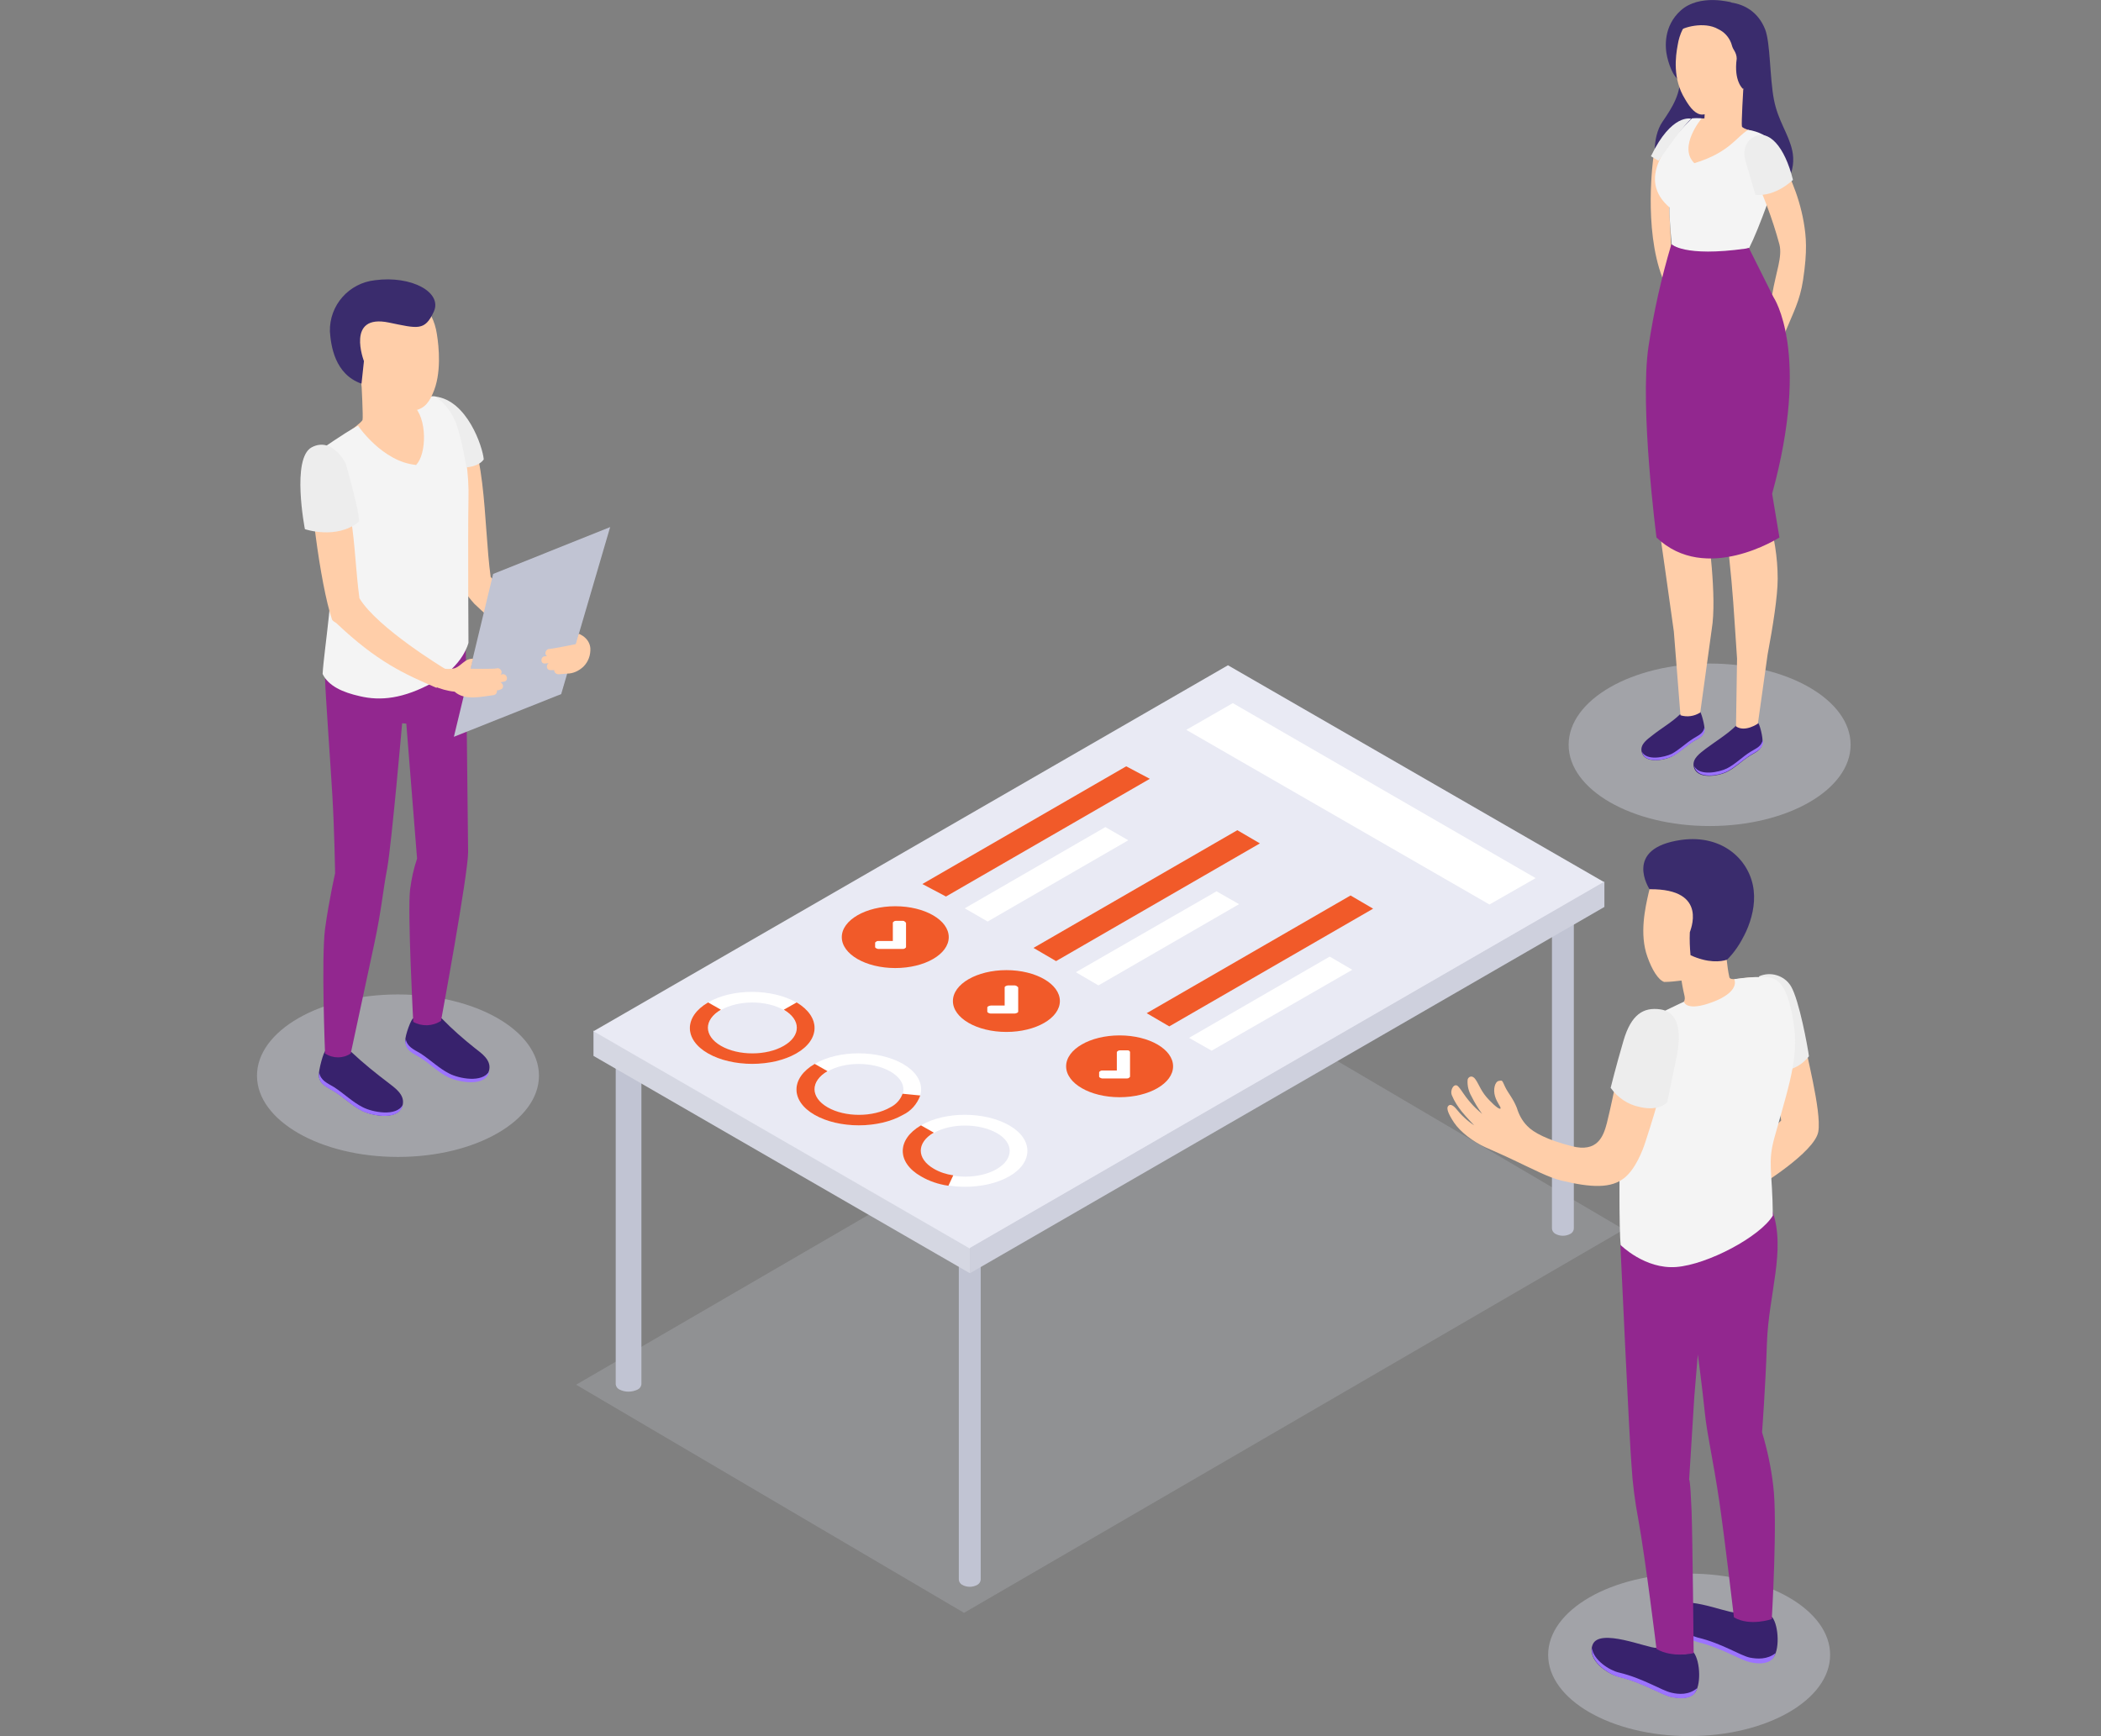 <?xml version="1.0" encoding="utf-8"?>
<!-- Generator: Adobe Illustrator 26.0.1, SVG Export Plug-In . SVG Version: 6.00 Build 0)  -->
<svg version="1.1" id="Layer_1" xmlns="http://www.w3.org/2000/svg" xmlns:xlink="http://www.w3.org/1999/xlink" x="0px" y="0px"
	 viewBox="0 0 605 500" style="enable-background:new 0 0 605 500;" xml:space="preserve">
<rect x="0" y="0" width="605" height="500" fill="#808080" stroke="none"/>
<style type="text/css">
	.st0{opacity:0.4;fill:#D6D8E5;enable-background:new    ;}
	.st1{fill:#3A2C6D;}
	.st2{fill:#FFCEA9;}
	.st3{fill:#F4F4F4;}
	.st4{fill:#38226D;}
	.st5{fill:#9C73FF;}
	.st6{fill:#92278F;}
	.st7{fill:#EDEDED;}
	.st8{fill:#C1C4D3;}
	.st9{opacity:0.2;fill:#D6D8E5;enable-background:new    ;}
	.st10{fill:#D5D7E2;}
	.st11{fill:#E9EAF4;}
	.st12{fill:#CED0DD;}
	.st13{fill:#FFFFFF;}
	.st14{fill:#F15A29;}
</style>
<g id="Слой_2">
	<g id="Слой_1-2">
		<ellipse class="st0" cx="492.3" cy="214.5" rx="40.6" ry="23.4"/>
		<g id="Girl_8">
			<path id="_Контур_" class="st1" d="M490.6,2.5c1.6-2.5,13.7-4.2,17.7,6c1.5,3.9,1.3,13.8,2.5,20.1s4.2,9.8,5.3,14.8
				s-0.7,13.5-12.9,15c-12.2,1.5-21.6-2.8-24.5-6.7s-3-12.2,0-16.6s5.3-8,5.2-13.8L490.6,2.5z"/>
			<path class="st2" d="M476.1,45.4c0,0-2.9,20.2,2.6,34.6s3.9-3.7,3.9-3.7l-1.3-4.3c0,0-1.1-16.5-0.6-20.6s0.4-7.5,0.6-7.9
				s-1.1-1-1.6-1S476.1,45.4,476.1,45.4z"/>
			<path id="_Контур_2" class="st1" d="M498.6,0.7c0,0-9.1-2.6-14.6,2.3c-5,4.5-4.6,10.6-3.9,13.5s2.2,6.8,4.5,7
				S498.6,0.7,498.6,0.7z"/>
			<path id="_Контур_3" class="st2" d="M502,25.5c0,0-0.6,10.1-0.4,10.9s4,1.5,5.1,2.3s-5.5,11.2-8.8,12.7s-13.7-2.4-14.4-7.5
				c-0.7-4.8,3-8.4,4.4-9.7c1-0.1,1.9-0.1,2.9-0.1l0.3-4.9C495.5,27.8,502,25.5,502,25.5z"/>
			<path id="_Контур_4" class="st3" d="M503.4,37.4c2.9,0.4,6.1,2,6.6,3.5c0.5,1.8,1.6,10.4-0.8,17s-4.1,10.7-5.5,13.5
				c0,0-12.4,5.3-22.3-0.9c0,0-0.7-7-0.7-10.8c-9.2-8-1.3-17.9,6.5-25.6c0.9-0.1,1.9-0.1,2.8,0c0,0-6.9,8.2-2.1,12.9
				C498.1,43.9,500.1,39.3,503.4,37.4z"/>
			<path id="_Контур_5" class="st2" d="M483.1,13L483.1,13c1-6.5,5.7-11.4,12.5-11c7.1,0.5,12.5,6.6,12,13.7
				c-0.3,4-2.3,7.6-5.6,9.8c-0.2,1-0.6,1.9-1,2.9c-2.4,2.8-8.7,4.5-10.8,4.6c-1.8,0-3.4-1.7-5-4.5C481.6,22.7,482.5,16.2,483.1,13z"
				/>
			<path class="st1" d="M497.6,2c4.7,0.9,8.6,2.2,9.9,6.9c0.9,3.2,2,9.3,0.9,11.8l-0.7,1.9l-5.8,3c0,0-2.7-2.2-1.8-8.7
				c0-0.9-0.3-1.7-0.8-2.5c-0.4-0.6-0.6-1.3-0.8-2c-0.7-1.8-2-3.2-3.7-4C490.7,6,484.4,8,483.6,8.9C486,3.6,491.9,0.7,497.6,2z"/>
			<path id="_Контур_6" class="st2" d="M510.3,84.9c1.1-6.6,3-10.9,2.1-14.5c-2-7.4-4.7-14.5-8-21.4c-2.1-4.1-1.5-7,0.7-8.6
				c2.4-1.8,4.8-1,6.9,3.5c2.8,5.7,5.9,11.6,7.4,20.1c0.7,4.1,1.1,8.2-0.2,16.7c-0.9,5.9-2.8,9.3-5.1,14.9
				C513.6,97.1,509.4,90.5,510.3,84.9z"/>
			<path class="st4" d="M506.2,208.2c-2.4,1.9-6.1,0.6-6.3,0.8c-2.4,2.4-6,4.6-8.8,6.7c-1.5,1.2-3.8,2.7-3.4,5
				c0.8,4,7.2,2.8,9.6,1.6s4.4-3.3,6.7-4.7c1.6-1,3.2-1.5,3.5-3.6C507.8,212.6,506.6,208.1,506.2,208.2z"/>
			<path class="st5" d="M507.6,213c-0.3,2-1.9,2.5-3.5,3.5c-2.3,1.4-4.4,3.6-6.8,4.8c-2.2,1.1-7.9,2.3-9.4-0.6
				c0.9,3.9,7.2,2.7,9.6,1.4s4.4-3.3,6.7-4.7c1.6-1,3.2-1.5,3.5-3.6C507.6,213.6,507.6,213.3,507.6,213z"/>
			<path class="st4" d="M489.4,204.8c-2.2,1.8-5.5,0.8-5.6,0.9c-2.2,2.2-5.5,4.1-8,6.1c-1.4,1.1-3.5,2.5-3.1,4.6
				c0.7,3.7,6.6,2.6,8.8,1.4s4-3,6.1-4.3c1.5-0.9,3-1.4,3.2-3.3C491,209.1,489.8,204.8,489.4,204.8z"/>
			<path class="st5" d="M490.8,209.5c-0.3,1.8-1.8,2.3-3.2,3.2c-2.1,1.3-4,3.2-6.2,4.4c-2.1,1-7.2,2.1-8.6-0.6
				c0.8,3.6,6.6,2.4,8.8,1.3s4-3,6.1-4.3c1.5-0.9,3-1.4,3.2-3.3C490.9,210,490.9,209.7,490.8,209.5z"/>
			<path class="st2" d="M476.6,93.7c1-8.2,4.1-20.2,4.1-20.2c2.9,1.3,6,2.1,9.1,2.3c5.3,0.3,13.8-1.3,13.8-1.3
				c1.5,2.6,3.1,5.1,4.9,7.6c2.4,3.3,7,10.5,5.9,23.1c-0.7,8.2-5.3,43.3-5.3,43.3c1.8,5.9,2.8,12,2.8,18.2c0,5.1-1.4,13.8-2.9,21.8
				l-2.8,19.9c0,0-3.7,2.6-6.3,0.8l0.3-19.5c-0.3-4.8-0.8-11.8-1.1-16.3c-0.5-7.3-1.8-18.9-2.2-21.8s-1.3-8-1.7-13.6
				s-2.6-34.5-2.6-34.5l-0.3,5.4c0,0-0.3,8.8-1.5,19.6s-1.7,15.6-1.7,15.6s2.2,4,2.5,7c0.2,2.3,2.9,20.8,1.3,30.2l-3.3,23.9
				c-1.7,1.1-3.8,1.4-5.7,0.8l-1.9-24.1c-1.3-9.2-4-28.6-4.4-31.1c-0.6-3.3-1-5-1.6-15.4S475.5,102,476.6,93.7z"/>
			<path class="st6" d="M503.6,71.4l7.1,14.2c0,0,10.8,15.8-0.4,56.6l2.1,12.6c0,0-21.2,13.6-35.4,0c0,0-4.9-37.6-2.3-55
				c1.5-10,3.7-19.8,6.6-29.5c0,0,3.5,3.8,21.4,1.3"/>
			<path class="st7" d="M516.3,51.8c0,0-4.9,4.9-10.8,4.3l-2.8-9.5c0,0-1.8-5,2.4-7.2S513.9,42.1,516.3,51.8z"/>
			<path class="st7" d="M487,34.2c0,0-5.6-1.7-11.6,10.8l2.2,1.3C477.7,46.3,483.6,37.4,487,34.2z"/>
		</g>
		<ellipse class="st0" cx="114.6" cy="309.8" rx="40.6" ry="23.4"/>
		<g id="Men_13">
			<path class="st4" d="M93.8,302.6c2.9,2.4,7.2,0.2,7.4,0.4c3.4,3.2,7,6.1,10.7,8.9c1.8,1.4,4.6,3.3,4.1,6.1
				c-0.9,4.9-8.8,3.4-11.7,1.9c-3-1.5-5.4-4-8.2-5.7c-2-1.2-4-1.9-4.3-4.4C91.7,308.3,93.2,302.6,93.8,302.6z"/>
			<path class="st5" d="M91.9,308.8c0.4,2.4,2.3,3.1,4.3,4.3c2.8,1.8,5.3,4.3,8.3,5.8c2.7,1.4,9.6,2.8,11.5-0.7
				c-1,4.7-8.7,3.2-11.7,1.8c-2.9-1.5-5.4-4-8.2-5.7c-2-1.2-4-1.9-4.3-4.4C91.8,309.5,91.9,309.2,91.9,308.8z"/>
			<path class="st4" d="M119,293.3c2.9,2.4,8-0.2,8.2,0c3,3.1,6.2,5.9,9.6,8.6c1.8,1.4,4.6,3.3,4.1,6.1c-0.9,4.9-8.8,3.4-11.7,1.9
				s-5.4-4-8.2-5.7c-2-1.2-4-1.9-4.3-4.4C116.6,298.2,118.5,293.2,119,293.3z"/>
			<path class="st5" d="M116.8,299.1c0.4,2.4,2.3,3.1,4.3,4.3c2.8,1.8,5.3,4.3,8.3,5.8c2.7,1.4,9.5,2.8,11.5-0.7
				c-1,4.7-8.7,3.2-11.7,1.8s-5.4-4-8.2-5.7c-2-1.2-4-1.9-4.3-4.4C116.8,299.8,116.8,299.4,116.8,299.1z"/>
			<path id="_Контур_7" class="st6" d="M93.6,195.4c0.1,4.4,1.5,23.5,2.1,33.6s0.8,22.5,0.8,22.5s-1.7,7.4-2.9,16
				c-1.1,8.6,0,35.9,0,35.9c2.3,1.5,5.2,1.5,7.4,0c0,0,4.7-21.9,6.8-31.7s2.5-15.5,3.7-21.6c1.3-7.4,4.3-41.8,4.3-41.8l1.2,0.1
				l3.1,38.9c-1,2.9-1.6,5.8-2,8.8c-0.8,6.3,0.9,38.2,0.9,38.2c2.5,1.4,5.6,1.3,8-0.3c0,0,7.8-42.2,7.8-48.6
				c0-4.2-0.7-60.2-0.7-60.2L93.6,195.4z"/>
			<path id="_Контур_8" class="st2" d="M104.1,110.5c0,0,0.5,9.6,0.3,10.4c-0.2,0.8-4.4,3.7-5.6,4.7s6.6,8.7,10.4,10.5
				s15.9-2.9,16.1-8.8s-2.1-10.9-3.9-11.2S104.1,110.5,104.1,110.5z"/>
			<path class="st2" d="M130.4,128.3c0.6-4.2-2.2-8.2,0.5-11.6c9.5,9.3,8.2,33.8,10.4,49.5c7,7.3,21.1,14.6,25.1,16.4
				c0.7,0.3,1.4,0.7,1.2,1.5c-0.6,3.1-1.5,4.2-3.3,7.2c-9.3-4-16.1-6.3-27.7-17.4c-1.1-1.2-2.1-2.5-3-3.9
				C130.2,159.9,129.4,135.6,130.4,128.3z"/>
			<path id="_Контур_9" class="st3" d="M103.1,122.6c0,0,7,10.4,16.7,11.3c3.1-3,3.3-13.7-0.9-17.2c0,0,3.9-3.1,6.6-2.5
				c2.9,1.7,5,4.4,6,7.6c2.5,7.1,3.6,14.6,3.4,22.1c-0.2,10.2,0,41.2,0,41.2s-1.4,6.6-10.1,11.4s-15.3,5.4-21.2,4
				c-4.9-1.1-9-2.9-10.7-6.4c0.4-7.1,3.6-25.7,2.4-34.7s-3.1-15.6-3.6-22.9s0.9-7.1,4.6-9.7C98.4,125.4,100.7,123.9,103.1,122.6z"/>
			<path id="_Контур_10" class="st2" d="M125.8,96.2L125.8,96.2c-1.1-7.4-6.5-13.1-14.2-12.7c-8.1,0.4-14.4,7.4-14,15.5
				c0.2,4.6,2.6,8.8,6.4,11.4c0.3,1.1,0.7,2.2,1.2,3.2c2.7,3.2,10.9,5.1,13.3,4.8c3-0.4,4.7-1.7,6.1-5
				C127.2,107.7,126.4,99.9,125.8,96.2z"/>
			<path class="st1" d="M104.1,110.5L104.1,110.5l0.7-6.5c0,0-5.3-13.7,7.2-11.1c8.3,1.7,10.3,2.5,12.9-3.1s-6.4-10.5-16.9-9.1
				c-7.5,0.8-13.2,7.2-13,14.8C95.3,99.6,96.4,107.8,104.1,110.5z"/>
			<path class="st2" d="M89.5,132.4c3.6-1,0.9-0.2,3.6-1c9.5,9.3,8.3,25.2,10.4,40.9c5.2,8.6,24.6,20.3,24.6,20.3
				c0.2,1.7-0.3,2.2-2.4,5.5c-9.3-4-17.1-7.5-28.8-18.6c-0.5-0.4-1.1-0.6-1.3-1.1C92.2,168.4,88.5,139.7,89.5,132.4z"/>
			<polygon class="st8" points="175.7,151.8 161.6,199.9 130.7,212.2 142,165.3 			"/>
			<path class="st2" d="M123.2,192.9c0.5-1.6,1.7-1.2,3-0.8c1.4,0.6,3,0.7,4.6,0.4c1.3-0.4,2.2-1.5,3.3-2.2c0.6-0.4,1.3-0.6,2.1-0.6
				c-0.1,0.4-0.7,2.9-0.7,2.9s6.8,0.1,7.5-0.1c0.6-0.2,1.2,0.2,1.4,0.8c0.1,0.4,0,0.8-0.3,1l0.5-0.1c1.4-0.3,2,1.8,0.6,2.1
				c-0.4,0.1-0.8,0.1-1.1,0.2c0.9,0.4,1.1,1.8,0,2.1c-0.1,0-0.2,0-0.3,0.1c-0.2,0.1-0.3,0.1-0.5,0.1c-0.1,0-0.1,0-0.2,0
				c0.1,0.7-0.3,1.3-1,1.4c0,0,0,0,0,0c-3.3,0.4-8.2,1.7-11.2-1c-2.1-0.2-4.1-0.8-6-1.6C122.7,196.7,122.7,194.9,123.2,192.9z"/>
			<path class="st2" d="M157,189c0.2,0,0.3,0,0.5,0c-0.5-0.4-0.6-1.1-0.2-1.6c0.2-0.3,0.5-0.5,0.9-0.5c0.7,0,7.7-1.4,7.7-1.4
				l0.8-2.9c0-0.2,1.2,0.6,1.2,0.6c1.2,0.8,2,2.1,2.1,3.5c0.1,2-0.6,3.9-2,5.3c-1.3,1.2-2.9,2-4.7,2c-0.8,0.1-1.7,0.1-2.4,0.2
				c-0.7,0-1.3-0.5-1.3-1.1c0,0,0,0,0-0.1h-0.2c-0.2,0-0.3,0-0.5,0h-0.4c-1.2,0-1.3-1.5-0.5-2c-0.4,0-0.8,0.1-1.1,0.1
				C155.5,191.2,155.6,189,157,189z"/>
			<path class="st7" d="M134.3,134.6c0,0,3.6-0.2,5-2.3c-0.3-3.6-4.8-17.1-14-18.1c2.5,1.7,4.5,4.1,5.7,6.9
				C132.8,125.2,134.3,134.6,134.3,134.6z"/>
			<path class="st7" d="M87.8,152.4c0,0,9.1,3.1,15.5-2.1c0.7-1.2-3.7-16.7-3.7-16.7s-3.8-7.9-9.8-4.8
				C83.8,131.9,87.8,152.4,87.8,152.4z"/>
		</g>
		<polygon class="st9" points="467.6,354.1 277.6,464.5 165.9,398.8 355.9,288.4 		"/>
		<path class="st8" d="M177.3,296.4v102.3c0.1,0.7,0.5,1.2,1.1,1.5c1.6,0.8,3.5,0.8,5.2,0c0.6-0.3,1-0.8,1.1-1.5l0,0V296.4H177.3z"
			/>
		<path class="st8" d="M276.1,336.2v118.7c0,0.6,0.4,1.2,0.9,1.5c1.4,0.8,3.1,0.8,4.5,0c0.5-0.3,0.9-0.9,0.9-1.5l0,0V336.2H276.1z"
			/>
		<path class="st8" d="M446.9,257v96.8c0,0.6,0.4,1.2,0.9,1.5c1.4,0.8,3.1,0.8,4.5,0c0.5-0.3,0.9-0.9,0.9-1.5l0,0V257H446.9z"/>
		<polygon class="st10" points="279.3,366.7 170.9,304.1 170.9,296.8 279.3,359.4 		"/>
		<polygon class="st11" points="462,254.1 279.3,359.6 170.9,297 353.6,191.6 		"/>
		<polygon class="st12" points="462,261.2 279.3,366.7 279.3,359.4 462,253.9 		"/>
		<ellipse class="st0" cx="486.4" cy="476.6" rx="40.6" ry="23.4"/>
		<g id="Men_1">
			<path id="_Контур_11" class="st2" d="M519.3,298.4c0.5,4,5.3,21.5,4.3,27.5c-1,6-17.5,16-17.5,16l-2.3-10.2l9.1-9l-2.5-17
				L519.3,298.4z"/>
			<path id="_Контур_12" class="st7" d="M506.5,281.2c3.3-1.5,7.3-0.3,9.2,2.8c2.4,4,4.9,17.8,5.2,20.2c0,0-3.4,4.7-8.5,3.9
				L506.5,281.2z"/>
			<path class="st4" d="M487.7,475.9c-3.6,1-7.4,0.5-10.7-1.3c-2.6,0.1-16.5-5.9-18.4-0.9c-1.7,4.4,4.4,8.5,7.6,9.2
				c7,1.7,12.3,5.2,15.1,5.8c2.1,0.4,4.8,0.7,6.5-0.9C489.9,485.8,489.7,478.5,487.7,475.9z"/>
			<path class="st5" d="M481.3,487.5c-2.8-0.6-8-4.1-15.1-5.8c-2.7-0.6-7.4-3.6-7.8-7.1c-0.6,4,4.8,7.6,7.8,8.4
				c7,1.7,12.3,5.2,15.1,5.8c2.1,0.4,4.8,0.7,6.5-0.9c0.4-0.5,0.8-1.1,0.9-1.7C486.3,488.2,483.4,488,481.3,487.5z"/>
			<path class="st4" d="M510.3,465.7c-3.6,1-7.4,0.5-10.7-1.3c-2.6,0.1-16.5-5.9-18.4-0.9c-1.7,4.4,4.4,8.5,7.6,9.2
				c7,1.7,12.3,5.2,15.1,5.8c2.1,0.5,4.8,0.7,6.5-0.9C512.5,475.7,512.3,468.3,510.3,465.7z"/>
			<path class="st5" d="M503.9,477.4c-2.8-0.6-8-4.1-15.1-5.8c-2.7-0.7-7.4-3.6-7.8-7.1c-0.6,4,4.8,7.6,7.8,8.4
				c7,1.7,12.3,5.2,15.1,5.8c2.1,0.5,4.8,0.7,6.5-0.9c0.4-0.5,0.7-1.1,0.9-1.7C508.9,478,506,477.8,503.9,477.4z"/>
			<path id="_Контур_13" class="st6" d="M510.6,427.8c-0.6-5.2-1.7-10.3-3.2-15.3c0,0,1-13.2,1.4-25.7
				c0.5-14.2,5.5-26.7,1.6-38l-43.8,9.7c0,0,2.6,56.6,3.2,63.4c0.3,5.3,1,10.6,2,15.9c2,11,5.2,37.1,5.2,37.1
				c4.6,2.7,10.7,1.2,10.7,1.2s-0.3-33-0.6-41c-0.4-9.7-0.7-8.9-0.7-8.9l1.5-24.1l1-12c0,0,1.2,8.8,2,16.6c0.7,6.8,2.3,13,4.2,25.8
				c1.6,11,4.2,33.3,4.2,33.3c4.6,2.7,10.9,0.5,10.9,0.5S511.9,437.4,510.6,427.8z"/>
			<path id="_Контур_14" class="st2" d="M504.2,281.5c-3.3,0.2-5.8,1-6.2,0c-0.4-1.7-0.6-3.5-0.8-5.2c0.4-1,0.7-2,0.7-2
				c4.2-2.6,5.5-7.1,6.1-12.4c0.9-9-3.9-16.9-12.9-17.8c-8.5-0.9-14.7,5.1-16.4,13.2c-0.9,4-2.7,11.7-0.3,18.3
				c1.3,3.7,3.1,6.6,4.8,7.2c1.7,0,3.3-0.2,5-0.4l0,0c0,0,0.4,2.5,0.8,4.1s0.2,2.5-3,4.4s4.8,6,10.1,5.6s11.1-3.6,12.8-7
				C506.7,285.8,506.5,281.3,504.2,281.5z"/>
			<path id="_Контур_15" class="st3" d="M499.4,282c0.9,2.3-1.4,5.1-7.7,7.1s-6.8-0.6-6.8-0.6s-9.2,4.2-12.2,6.3
				c-3.8,2.6-5.4,10.2-5.9,23.1c-0.6,14.9-0.6,36.9-0.1,40.7c0,0,7,7,16,6.3s24.1-8.7,27.8-14.8c-0.1-13-1.6-15.1,0.5-22.6
				c4.8-17.2,7.4-24.2,5-35.6c-1.9-9.4-4.7-10.6-8.4-10.5C504.8,281.3,502.1,281.6,499.4,282z"/>
			<path id="_Контур_16" class="st2" d="M452.6,330.1c7.4,1.9,9.1-2.8,10.1-6.6c2.3-9.3,3.6-17.8,5.4-23
				c2.1-6.2,4.2-7.2,7.2-8.5c3.6-1.4,6.6,1.6,5.4,9.5c-1.4,9.4-3.2,16-6.8,27.1c-0.9,2.9-3,8.1-6.1,10.6c-3.8,3.1-9.5,2.9-18.2,0.8
				c-3.7-0.9-7.8-3.1-14.8-6.4c-1.9-0.9-3.3-1.5-6.9-3.1s-7.4-4.5-9.2-7.2s-2.1-4-1.8-4.6c0.5-0.8,1.3-0.6,2.3,0.5
				c1.5,1.9,3.3,3.6,5.3,4.9c0,0-2.3-2.4-3.6-4c-1.1-1.4-2.1-2.9-2.8-4.6c-0.7-1.6,0.7-3.8,1.8-2.6s1.5,2.3,3.5,4.6
				c1,1.2,2.2,2.3,3.4,3.3c-1.2-1.6-2.2-3.3-3.1-5.1c-0.8-1.4-1.2-3-1.1-4.6c0-0.8,1.2-1.8,2.3-0.2c1,1.4,1.6,3.6,4,6
				c1.7,1.8,3.1,2.8,3.2,2.3s-1-1.5-1.6-3.5s0-4.2,1.1-4.4s0.9-0.2,1.8,1.7s2.3,3.3,3.4,6.1c0.6,2,1.6,3.8,3,5.2
				C441.6,326.2,445.6,328.3,452.6,330.1z"/>
			<path id="_Контур_17" class="st7" d="M478.1,290.7c-4.9-0.7-8.4,1.5-10.6,9s-3.7,13.6-3.7,13.6c2,2.8,4.9,4.8,8.3,5.5
				c5.9,1.4,8-1.4,8-1.4s1.6-7.8,2.7-13.1S484.2,291.6,478.1,290.7z"/>
			<path class="st1" d="M475,256.1c0,0-7.8-11.8,9.1-14.2c12.2-1.7,20,6.1,20.9,14.6c0.9,8.1-4.1,16.5-7.7,19.9
				c-1.8,0.6-5.5,1-10.5-1.3c-0.2-2.2-0.3-4.4-0.2-6.6C486.5,268.4,492.4,255.9,475,256.1z"/>
		</g>
		<path class="st13" d="M229.3,303.4c-7,4-18.4,4-25.4,0s-7-10.6,0-14.7s18.4-4,25.4,0S236.3,299.4,229.3,303.4z M207.6,290.9
			c-5,2.9-5,7.5,0,10.4s13.1,2.9,18.1,0s5-7.5,0-10.4S212.6,288,207.6,290.9L207.6,290.9z"/>
		<path class="st14" d="M229.3,303.4c-7,4-18.4,4-25.4,0s-7-10.6,0-14.7l3.7,2.1c-5,2.9-5,7.5,0,10.4s13.1,2.9,18.1,0s5-7.5,0-10.4
			l3.7-2.1C236.3,292.8,236.3,299.4,229.3,303.4z"/>
		<path class="st13" d="M260,321.1c-7,4-18.4,4-25.4,0s-7-10.6,0-14.7s18.4-4,25.4,0S267,317.1,260,321.1z M238.3,308.6
			c-5,2.9-5,7.5,0,10.4s13.1,2.9,18.1,0c5-2.9,5-7.5,0-10.4C251.3,305.7,243.2,305.7,238.3,308.6L238.3,308.6z"/>
		<path class="st14" d="M260,321.1c-7,4-18.4,4-25.4,0s-7-10.6,0-14.7l3.7,2.1c-5,2.9-5,7.5,0,10.4s13.1,2.9,18.1,0
			c1.6-0.8,2.9-2.2,3.5-3.9l5.1,0.5C264.1,318,262.3,320,260,321.1z"/>
		<path class="st13" d="M290.6,338.8c-7,4-18.4,4-25.4,0s-7-10.6,0-14.7s18.4-4,25.4,0S297.6,334.8,290.6,338.8z M268.9,326.3
			c-5,2.9-5,7.5,0,10.4s13.1,2.9,18.1,0s5-7.6,0-10.4S273.9,323.4,268.9,326.3z"/>
		<path class="st14" d="M273.1,341.5c-2.8-0.4-5.5-1.3-7.9-2.7c-7-4-7-10.6,0-14.7l3.7,2.1c-5,2.9-5,7.5,0,10.4
			c1.7,1,3.6,1.6,5.6,1.9L273.1,341.5z"/>
		<ellipse class="st14" cx="257.8" cy="269.9" rx="15.4" ry="8.9"/>
		<polygon class="st14" points="331.1,224.3 272.4,258.2 265.6,254.6 324.3,220.7 		"/>
		<polygon class="st13" points="324.9,242 284.4,265.4 277.8,261.6 318.3,238.2 		"/>
		<ellipse class="st14" cx="289.8" cy="288.3" rx="15.4" ry="8.9"/>
		<polygon class="st14" points="362.8,242.9 304.1,276.8 297.6,273 356.3,239.1 		"/>
		<polygon class="st13" points="356.8,260.4 316.3,283.8 309.8,280 350.3,256.7 		"/>
		<ellipse class="st14" cx="322.4" cy="307.1" rx="15.4" ry="8.9"/>
		<polygon class="st14" points="395.4,261.7 336.7,295.6 330.2,291.8 388.9,257.9 		"/>
		<polygon class="st13" points="389.4,279.3 348.9,302.6 342.4,298.9 382.9,275.5 		"/>
		<path class="st13" d="M260,265.2h-1.9c-0.2,0-0.5,0-0.7,0.2c-0.2,0.1-0.3,0.2-0.3,0.4v5.2h-4.1c-0.2,0-0.5,0-0.7,0.2
			c-0.2,0.1-0.3,0.2-0.3,0.4v1.1c0,0.2,0.1,0.3,0.3,0.4c0.2,0.1,0.4,0.2,0.7,0.2h6.9c0.2,0,0.5,0,0.7-0.2c0.2-0.1,0.3-0.2,0.3-0.4
			v-6.8c0-0.2-0.1-0.3-0.3-0.4C260.5,265.3,260.2,265.2,260,265.2z"/>
		<path class="st13" d="M292.2,283.8h-1.9c-0.2,0-0.5,0.1-0.7,0.2c-0.2,0.1-0.3,0.2-0.3,0.4v5.2h-4c-0.2,0-0.5,0.1-0.7,0.2
			c-0.2,0.1-0.3,0.2-0.3,0.4v1.1c0,0.2,0.1,0.3,0.3,0.4c0.2,0.1,0.4,0.2,0.7,0.2h6.9c0.2,0,0.5-0.1,0.7-0.2c0.2-0.1,0.3-0.2,0.3-0.4
			v-6.8c0-0.2-0.1-0.3-0.3-0.4C292.7,283.9,292.4,283.8,292.2,283.8z"/>
		<path class="st13" d="M324.5,302.5h-1.9c-0.2,0-0.5,0-0.7,0.2c-0.2,0.1-0.3,0.2-0.3,0.4v5.2h-4.1c-0.2,0-0.5,0-0.7,0.2
			c-0.2,0.1-0.3,0.2-0.3,0.4v1.1c0,0.2,0.1,0.3,0.3,0.4c0.2,0.1,0.4,0.2,0.7,0.2h6.9c0.2,0,0.5,0,0.7-0.2c0.2-0.1,0.3-0.2,0.3-0.4
			V303c0-0.1-0.1-0.3-0.3-0.4C325,302.5,324.8,302.5,324.5,302.5z"/>
		<polygon class="st13" points="428.9,260.5 341.6,210.2 355,202.5 442.2,252.9 		"/>
	</g>
</g>
</svg>

